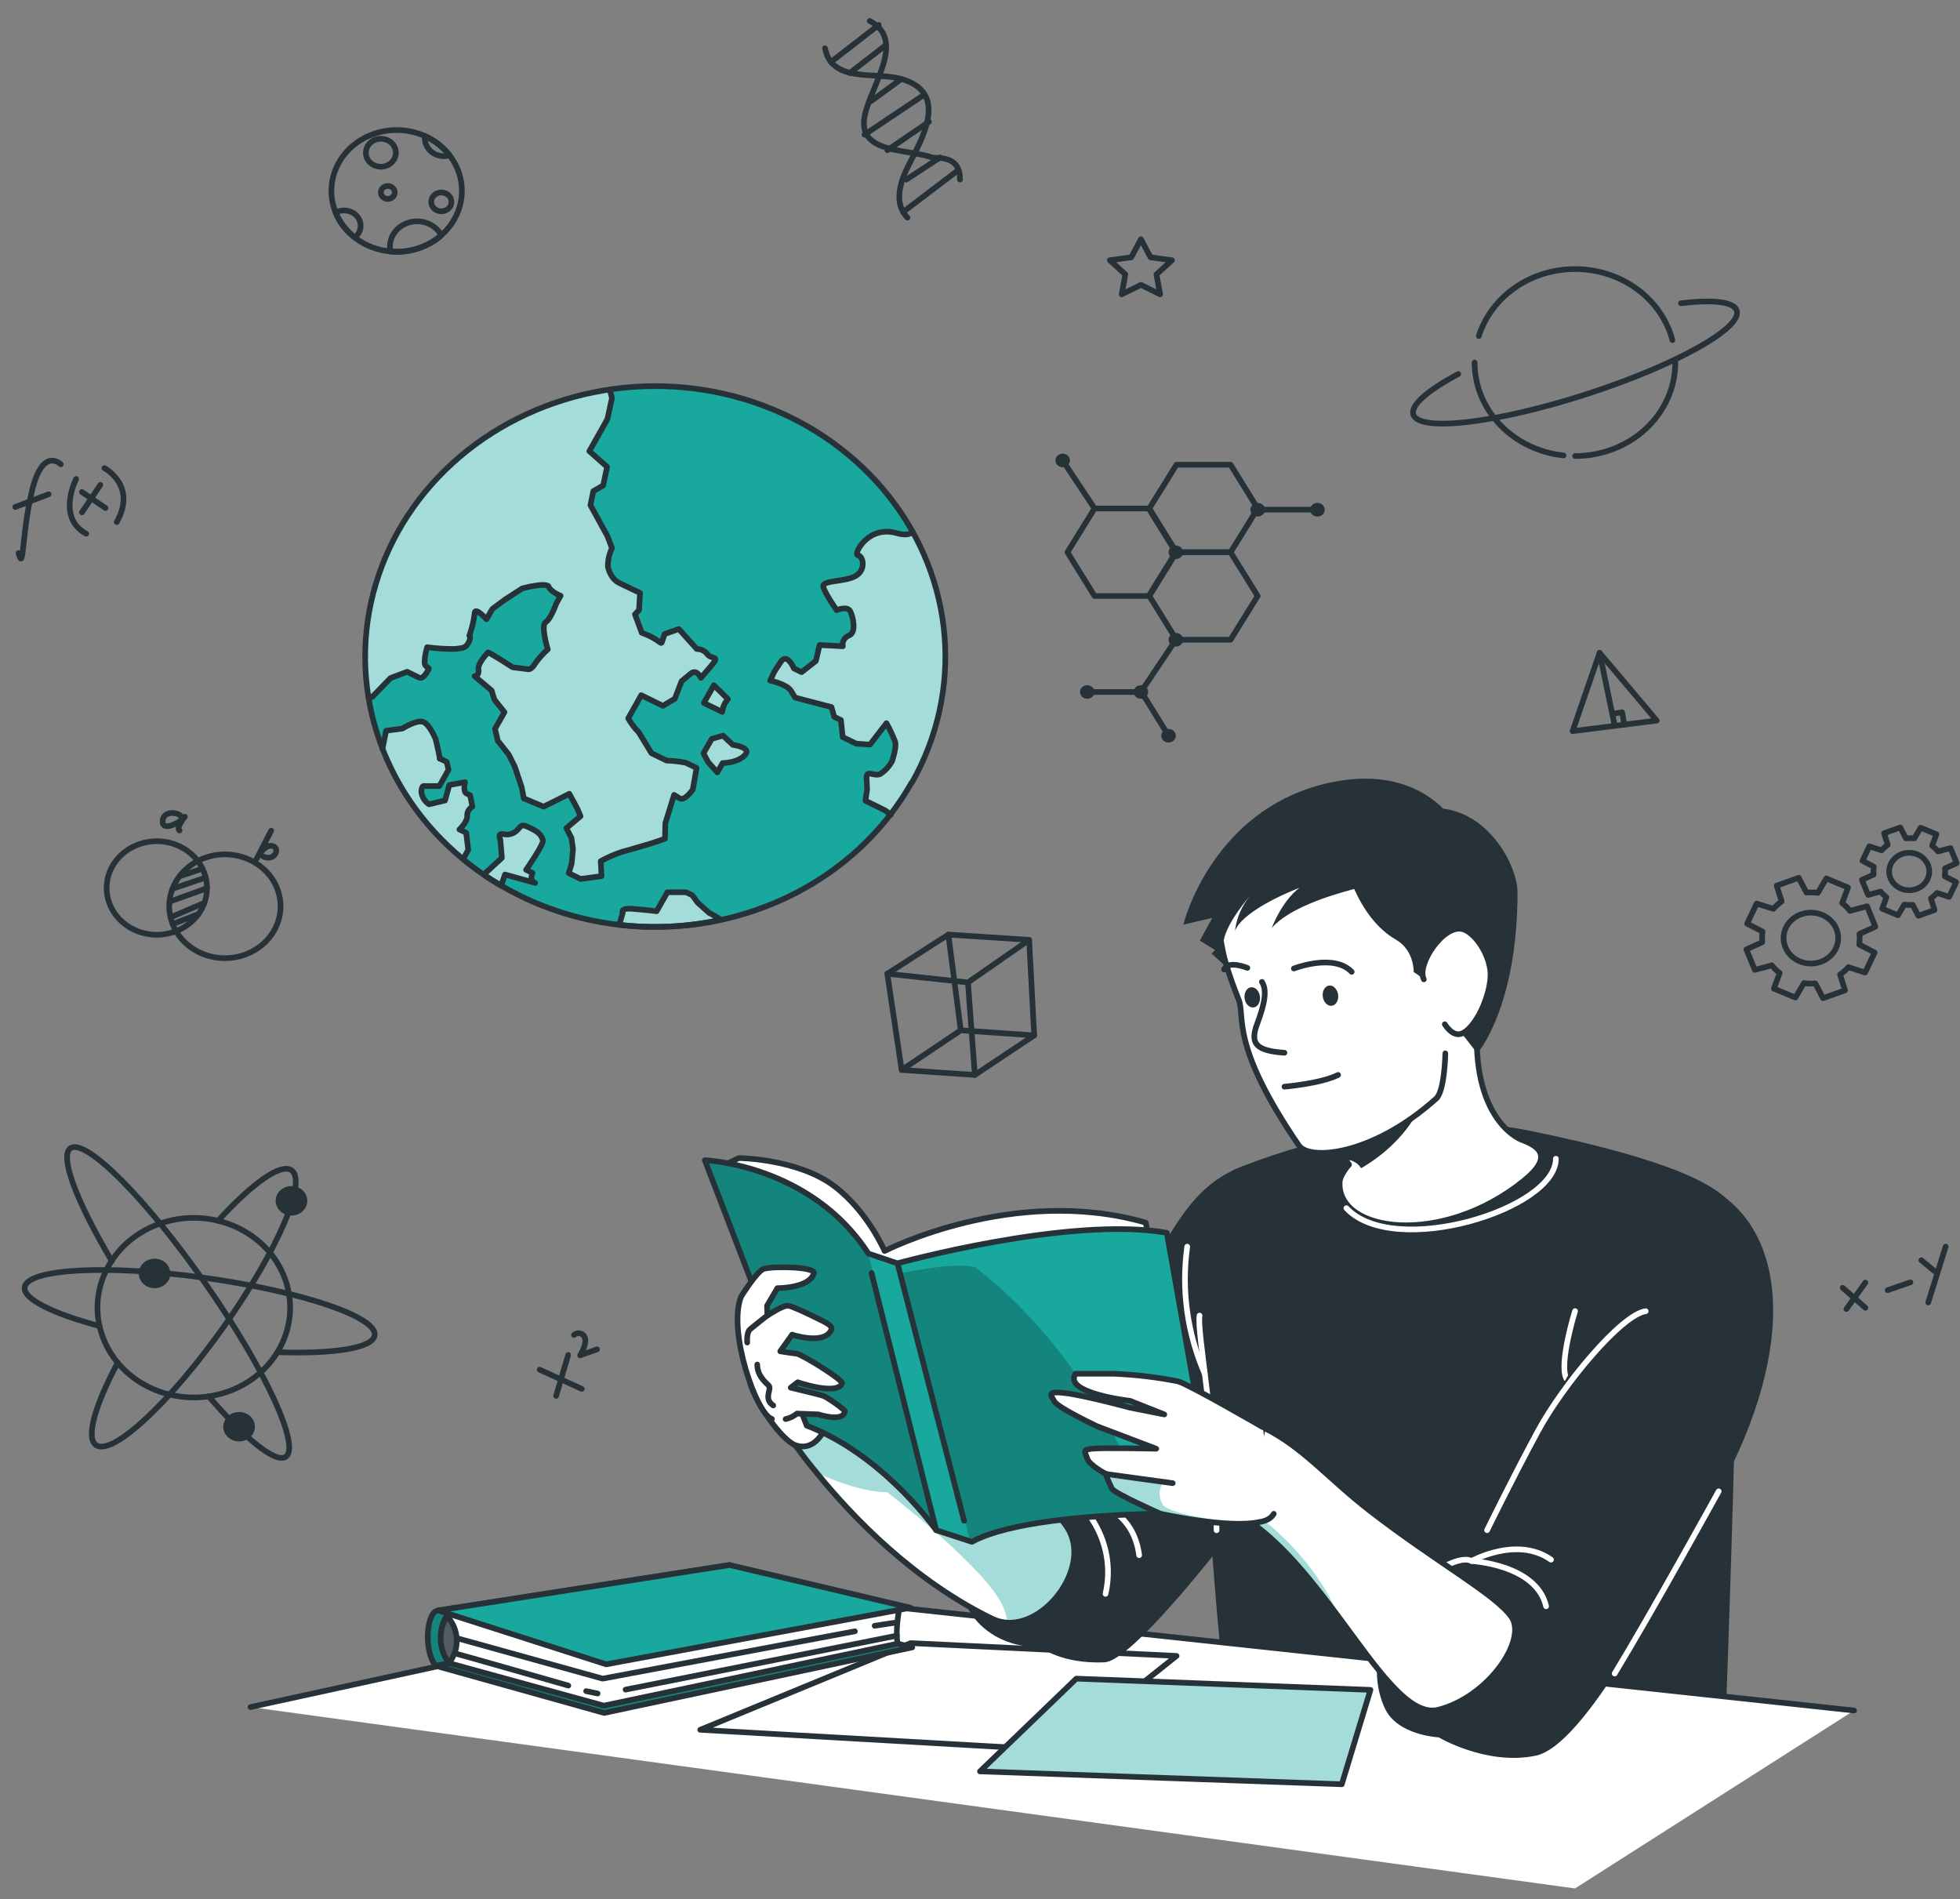 <svg width="516" height="500" viewBox="0 0 516 500" fill="none" xmlns="http://www.w3.org/2000/svg">
<rect x="0" y="0" width="516" height="500" fill="#808080" stroke="none"/>
<path d="M4.884 145.596C6.313 150.879 5.611 141.16 8.408 129.286C11.204 117.413 16.011 122.221 16.011 122.221" stroke="#263238" stroke-width="1.488" stroke-linecap="round" stroke-linejoin="round"/>
<path d="M4.012 133.463L12.79 130.11" stroke="#263238" stroke-width="1.488" stroke-linecap="round" stroke-linejoin="round"/>
<path d="M20.043 126.081C20.043 126.081 14.8 136.239 22.707 140.506" stroke="#263238" stroke-width="1.488" stroke-linecap="round" stroke-linejoin="round"/>
<path d="M27.489 123.237C27.489 123.237 36.158 127.751 30.734 137.436" stroke="#263238" stroke-width="1.488" stroke-linecap="round" stroke-linejoin="round"/>
<path d="M21.556 129.512L27.767 133.734" stroke="#263238" stroke-width="1.488" stroke-linecap="round" stroke-linejoin="round"/>
<path d="M26.424 127.65L21.569 134.862" stroke="#263238" stroke-width="1.488" stroke-linecap="round" stroke-linejoin="round"/>
<path d="M54.316 235.75C55.498 229.039 50.62 222.706 43.421 221.604C36.221 220.503 29.428 225.051 28.246 231.762C27.065 238.473 31.943 244.806 39.142 245.908C46.341 247.009 53.135 242.461 54.316 235.75Z" stroke="#263238" stroke-width="1.488" stroke-linecap="round" stroke-linejoin="round"/>
<path d="M62.152 251.951C70.078 250.436 75.186 243.217 73.56 235.828C71.935 228.44 64.191 223.678 56.265 225.193C48.339 226.709 43.231 233.927 44.857 241.316C46.483 248.705 54.226 253.467 62.152 251.951Z" stroke="#263238" stroke-width="1.488" stroke-linecap="round" stroke-linejoin="round"/>
<path d="M53.315 228.669L47.237 230.689" stroke="#263238" stroke-width="1.488" stroke-linecap="round" stroke-linejoin="round"/>
<path d="M54.163 231.005L45.421 233.951" stroke="#263238" stroke-width="1.488" stroke-linecap="round" stroke-linejoin="round"/>
<path d="M54.489 233.827L44.73 237.326" stroke="#263238" stroke-width="1.488" stroke-linecap="round" stroke-linejoin="round"/>
<path d="M53.8 237.676L44.9 241.468" stroke="#263238" stroke-width="1.488" stroke-linecap="round" stroke-linejoin="round"/>
<path d="M52.225 240.633L45.469 243.252" stroke="#263238" stroke-width="1.488" stroke-linecap="round" stroke-linejoin="round"/>
<path d="M47.661 214.989C47.285 213.86 42.999 213.16 42.818 216.118C42.636 219.075 47.334 216.614 48.666 214.989C48.666 214.989 46.244 218.025 47.261 218.623" stroke="#263238" stroke-width="1.488" stroke-linecap="round" stroke-linejoin="round"/>
<path d="M71.392 218.668L67.59 226.039C67.59 226.039 69.491 222.348 71.525 222.653C74.031 223.07 72.36 226.897 69.333 225.486" stroke="#263238" stroke-width="1.488" stroke-linecap="round" stroke-linejoin="round"/>
<path d="M485.124 339.011L491.093 344.27" stroke="#263238" stroke-width="1.488" stroke-linecap="round" stroke-linejoin="round"/>
<path d="M491.093 337.634L486.093 344.598" stroke="#263238" stroke-width="1.488" stroke-linecap="round" stroke-linejoin="round"/>
<path d="M496.965 339.631L502.947 337.555" stroke="#263238" stroke-width="1.488" stroke-linecap="round" stroke-linejoin="round"/>
<path d="M505.816 331.753L509.448 334.744" stroke="#263238" stroke-width="1.488" stroke-linecap="round" stroke-linejoin="round"/>
<path d="M512.233 328.152L507.632 342.871" stroke="#263238" stroke-width="1.488" stroke-linecap="round" stroke-linejoin="round"/>
<path d="M233.599 256.333L249.666 246.028L270.939 247.416L272.271 272.564L256.652 282.971L237.376 281.661L233.599 256.333Z" stroke="#263238" stroke-width="1.488" stroke-linecap="round" stroke-linejoin="round"/>
<path d="M237.376 281.661L252.934 271.221L272.27 272.564" stroke="#263238" stroke-width="1.488" stroke-linecap="round" stroke-linejoin="round"/>
<path d="M252.935 271.221L249.666 246.028" stroke="#263238" stroke-width="1.488" stroke-linecap="round" stroke-linejoin="round"/>
<path d="M233.599 256.333L254.823 258.624L270.939 247.416" stroke="#263238" stroke-width="1.488" stroke-linecap="round" stroke-linejoin="round"/>
<path d="M254.824 258.624L256.652 282.971" stroke="#263238" stroke-width="1.488" stroke-linecap="round" stroke-linejoin="round"/>
<path d="M421.123 171.85L414.003 192.471L436.161 189.683L421.123 171.85Z" stroke="#263238" stroke-width="1.488" stroke-linecap="round" stroke-linejoin="round"/>
<path d="M421.123 171.85L425.082 190.959" stroke="#263238" stroke-width="1.488" stroke-linecap="round" stroke-linejoin="round"/>
<path d="M424.453 187.9L427.044 187.516L427.649 190.756" stroke="#263238" stroke-width="1.488" stroke-linecap="round" stroke-linejoin="round"/>
<path d="M142.088 360.558L153.155 365.625" stroke="#263238" stroke-width="1.488" stroke-linecap="round" stroke-linejoin="round"/>
<path d="M149.583 356.686L146.411 367.465" stroke="#263238" stroke-width="1.488" stroke-linecap="round" stroke-linejoin="round"/>
<path d="M151.121 351.426C151.303 351.251 151.526 351.118 151.772 351.038C152.019 350.957 152.282 350.932 152.541 350.964C152.8 350.996 153.048 351.084 153.264 351.221C153.48 351.358 153.658 351.541 153.785 351.754C154.899 353.379 152.719 356.788 152.719 356.788L157.163 355.207" stroke="#263238" stroke-width="1.488" stroke-linecap="round" stroke-linejoin="round"/>
<path d="M228.974 5.513C239.544 11.055 227.436 24.599 227.436 32.5C227.436 40.401 239.544 39.272 245.598 41.53C248.019 41.53 252.862 41.53 252.729 47.264" stroke="#263238" stroke-width="1.488" stroke-linecap="round" stroke-linejoin="round"/>
<path d="M217.193 12.703C219.033 22.037 230.511 18.73 237.558 20.863C249.666 24.532 242.946 36.18 239.338 43.223C237.171 47.422 235.015 53.313 238.89 57.298" stroke="#263238" stroke-width="1.488" stroke-linecap="round" stroke-linejoin="round"/>
<path d="M218.743 16.326L231.347 6.563" stroke="#263238" stroke-width="1.488" stroke-linecap="round" stroke-linejoin="round"/>
<path d="M223.683 19.238L233.175 11.901" stroke="#263238" stroke-width="1.488" stroke-linecap="round" stroke-linejoin="round"/>
<path d="M229.264 26.665L237.279 20.796" stroke="#263238" stroke-width="1.488" stroke-linecap="round" stroke-linejoin="round"/>
<path d="M227.605 35.446L243.273 24.949" stroke="#263238" stroke-width="1.488" stroke-linecap="round" stroke-linejoin="round"/>
<path d="M233.611 39.543L244.532 32.071" stroke="#263238" stroke-width="1.488" stroke-linecap="round" stroke-linejoin="round"/>
<path d="M238.26 55.424L251.906 45.063" stroke="#263238" stroke-width="1.488" stroke-linecap="round" stroke-linejoin="round"/>
<path d="M238.599 47.275L247.498 41.44" stroke="#263238" stroke-width="1.488" stroke-linecap="round" stroke-linejoin="round"/>
<path d="M60.435 366.18C73.436 361.333 79.76 347.578 74.56 335.458C69.36 323.338 54.605 317.443 41.604 322.291C28.603 327.138 22.279 340.893 27.48 353.013C32.679 365.133 47.434 371.028 60.435 366.18Z" stroke="#263238" stroke-width="1.488" stroke-linecap="round" stroke-linejoin="round"/>
<path d="M57.395 321.369C66.234 311.696 73.753 306.222 76.647 308.005C81.054 310.703 73.147 329.123 58.993 349.135C44.84 369.147 29.79 383.188 25.382 380.479C22.477 378.707 24.922 370.106 30.976 358.718" stroke="#263238" stroke-width="1.488" stroke-linecap="round" stroke-linejoin="round"/>
<path d="M26.206 349.09C13.88 345.783 6.01 341.923 6.507 338.841C7.221 333.965 28.518 332.837 53.957 336.392C79.395 339.947 99.397 346.686 98.634 351.539C98.089 354.925 87.737 356.472 73.026 355.952" stroke="#263238" stroke-width="1.488" stroke-linecap="round" stroke-linejoin="round"/>
<path d="M29.439 331.967C20.14 316.324 15.491 304.122 18.639 302.215C22.779 299.72 38.786 315.906 54.393 338.333C69.999 360.761 79.286 381.032 75.157 383.538C72.421 385.186 64.49 378.662 54.913 367.555" stroke="#263238" stroke-width="1.488" stroke-linecap="round" stroke-linejoin="round"/>
<path d="M80.219 318.231C79.767 318.873 79.122 319.375 78.364 319.675C77.606 319.975 76.77 320.059 75.962 319.917C75.153 319.774 74.408 319.411 73.82 318.874C73.232 318.337 72.828 317.649 72.659 316.898C72.49 316.147 72.564 315.366 72.871 314.654C73.178 313.942 73.704 313.331 74.383 312.898C75.062 312.464 75.864 312.228 76.687 312.219C77.51 312.21 78.318 312.429 79.008 312.847C79.467 313.126 79.863 313.487 80.173 313.908C80.483 314.33 80.7 314.805 80.812 315.305C80.925 315.805 80.93 316.321 80.828 316.823C80.726 317.325 80.519 317.804 80.219 318.231Z" fill="#263238"/>
<path d="M66.428 377.703C65.977 378.344 65.331 378.847 64.574 379.147C63.816 379.447 62.98 379.531 62.171 379.388C61.362 379.245 60.617 378.883 60.029 378.345C59.442 377.808 59.038 377.121 58.869 376.37C58.7 375.619 58.774 374.838 59.08 374.126C59.387 373.414 59.913 372.802 60.593 372.369C61.272 371.935 62.074 371.699 62.897 371.69C63.72 371.682 64.527 371.9 65.217 372.319C65.677 372.597 66.073 372.958 66.382 373.38C66.692 373.801 66.909 374.276 67.022 374.776C67.134 375.276 67.14 375.792 67.038 376.295C66.936 376.797 66.729 377.275 66.428 377.703Z" fill="#263238"/>
<path d="M44.174 337.351C43.722 337.993 43.077 338.496 42.319 338.796C41.562 339.096 40.726 339.179 39.917 339.037C39.108 338.894 38.363 338.531 37.775 337.994C37.187 337.457 36.783 336.769 36.614 336.018C36.446 335.267 36.519 334.487 36.826 333.775C37.133 333.063 37.659 332.451 38.338 332.018C39.017 331.584 39.819 331.348 40.642 331.339C41.465 331.33 42.273 331.549 42.963 331.968C43.888 332.533 44.535 333.417 44.763 334.426C44.989 335.435 44.778 336.487 44.174 337.351Z" fill="#263238"/>
<path d="M309.708 168.407H323.97L331.102 156.895L323.97 145.382H309.708L302.576 156.895L309.708 168.407Z" stroke="#263238" stroke-width="1.488" stroke-linecap="round" stroke-linejoin="round"/>
<path d="M307.637 193.679L300.506 182.166H286.243" stroke="#263238" stroke-width="1.488" stroke-linecap="round" stroke-linejoin="round"/>
<path d="M288.156 156.894H302.419L309.55 145.382L302.419 133.858H288.156L281.024 145.382L288.156 156.894Z" stroke="#263238" stroke-width="1.488" stroke-linecap="round" stroke-linejoin="round"/>
<path d="M309.708 145.382H323.97L331.102 133.858L323.97 122.345H309.708L302.576 133.858L309.708 145.382Z" stroke="#263238" stroke-width="1.488" stroke-linecap="round" stroke-linejoin="round"/>
<path d="M309.551 147.165C310.607 147.165 311.464 146.367 311.464 145.382C311.464 144.397 310.607 143.598 309.551 143.598C308.494 143.598 307.638 144.397 307.638 145.382C307.638 146.367 308.494 147.165 309.551 147.165Z" fill="#263238"/>
<path d="M279.766 122.988C280.822 122.988 281.679 122.19 281.679 121.205C281.679 120.22 280.822 119.422 279.766 119.422C278.709 119.422 277.853 120.22 277.853 121.205C277.853 122.19 278.709 122.988 279.766 122.988Z" fill="#263238"/>
<path d="M305.724 193.679C305.724 193.326 305.836 192.981 306.047 192.688C306.257 192.395 306.555 192.166 306.905 192.031C307.255 191.896 307.639 191.861 308.01 191.93C308.381 191.999 308.722 192.168 308.99 192.418C309.257 192.667 309.44 192.985 309.513 193.331C309.587 193.677 309.549 194.035 309.405 194.361C309.26 194.687 309.015 194.966 308.7 195.162C308.385 195.358 308.015 195.462 307.637 195.462C307.386 195.462 307.137 195.416 306.905 195.326C306.673 195.237 306.462 195.105 306.284 194.94C306.107 194.774 305.966 194.578 305.87 194.361C305.774 194.145 305.724 193.913 305.724 193.679Z" fill="#263238"/>
<path d="M286.243 183.95C287.3 183.95 288.156 183.151 288.156 182.166C288.156 181.181 287.3 180.383 286.243 180.383C285.187 180.383 284.33 181.181 284.33 182.166C284.33 183.151 285.187 183.95 286.243 183.95Z" fill="#263238"/>
<path d="M344.905 134.185C344.905 133.83 345.018 133.482 345.23 133.187C345.442 132.891 345.744 132.661 346.096 132.526C346.449 132.39 346.836 132.356 347.21 132.426C347.584 132.496 347.927 132.668 348.195 132.92C348.464 133.172 348.647 133.493 348.72 133.842C348.792 134.191 348.753 134.552 348.605 134.88C348.457 135.207 348.209 135.487 347.891 135.683C347.572 135.878 347.199 135.982 346.818 135.98C346.566 135.98 346.316 135.933 346.083 135.843C345.85 135.752 345.639 135.62 345.461 135.453C345.283 135.287 345.142 135.089 345.047 134.871C344.952 134.653 344.903 134.42 344.905 134.185Z" fill="#263238"/>
<path d="M300.36 183.95C301.417 183.95 302.273 183.151 302.273 182.166C302.273 181.181 301.417 180.383 300.36 180.383C299.304 180.383 298.447 181.181 298.447 182.166C298.447 183.151 299.304 183.95 300.36 183.95Z" fill="#263238"/>
<path d="M329.189 134.185C329.189 133.83 329.302 133.483 329.513 133.188C329.725 132.893 330.026 132.663 330.377 132.527C330.729 132.391 331.116 132.356 331.49 132.425C331.863 132.494 332.206 132.665 332.475 132.916C332.745 133.167 332.928 133.487 333.002 133.835C333.077 134.183 333.038 134.544 332.893 134.872C332.747 135.2 332.5 135.48 332.184 135.677C331.867 135.874 331.495 135.98 331.114 135.98C330.604 135.98 330.114 135.791 329.753 135.454C329.392 135.117 329.189 134.661 329.189 134.185Z" fill="#263238"/>
<path d="M307.637 168.419C307.635 168.063 307.746 167.714 307.957 167.417C308.167 167.12 308.468 166.889 308.82 166.751C309.172 166.614 309.56 166.578 309.935 166.647C310.31 166.715 310.654 166.887 310.924 167.138C311.194 167.39 311.377 167.711 311.451 168.06C311.525 168.409 311.486 168.771 311.339 169.099C311.191 169.428 310.943 169.708 310.624 169.904C310.306 170.101 309.932 170.204 309.55 170.202C309.044 170.199 308.559 170.01 308.201 169.676C307.843 169.343 307.64 168.891 307.637 168.419Z" fill="#263238"/>
<path d="M331.114 134.162H346.817" stroke="#263238" stroke-width="1.488" stroke-linecap="round" stroke-linejoin="round"/>
<path d="M309.55 168.419L300.36 182.166" stroke="#263238" stroke-width="1.488" stroke-linecap="round" stroke-linejoin="round"/>
<path d="M288.156 133.858L279.765 121.205" stroke="#263238" stroke-width="1.488" stroke-linecap="round" stroke-linejoin="round"/>
<path d="M389.316 88.473C390.961 83.289 394.39 78.754 399.074 75.567C403.757 72.38 409.436 70.718 415.233 70.837C421.03 70.957 426.624 72.851 431.153 76.228C435.681 79.604 438.891 84.276 440.289 89.522" stroke="#263238" stroke-width="1.488" stroke-linecap="round" stroke-linejoin="round"/>
<path d="M411.619 119.896C405.177 119.208 399.231 116.336 394.915 111.825C390.599 107.314 388.214 101.481 388.214 95.437" stroke="#263238" stroke-width="1.488" stroke-linecap="round" stroke-linejoin="round"/>
<path d="M441.052 95.437C441.052 101.964 438.272 108.223 433.322 112.84C428.372 117.456 421.659 120.051 414.657 120.054" stroke="#263238" stroke-width="1.488" stroke-linecap="round" stroke-linejoin="round"/>
<path d="M442.553 79.827C450.81 78.845 456.344 79.375 457.203 81.678C458.911 86.26 441.245 96.136 417.744 103.744C394.243 111.351 373.818 113.789 372.098 109.196C371.19 106.746 375.815 102.785 383.903 98.462" stroke="#263238" stroke-width="1.488" stroke-linecap="round" stroke-linejoin="round"/>
<path d="M300.361 62.964L302.891 67.738L308.545 68.506L304.453 72.231L305.422 77.479L300.361 74.996L295.3 77.479L296.268 72.231L292.176 68.506L297.83 67.738L300.361 62.964Z" stroke="#263238" stroke-width="1.488" stroke-linecap="round" stroke-linejoin="round"/>
<path d="M121.602 50.243C121.599 54.488 119.79 58.559 116.571 61.561C113.352 64.564 108.987 66.254 104.434 66.26C103.877 66.26 103.332 66.237 102.799 66.192C99.485 65.899 96.334 64.715 93.729 62.784C91.123 60.852 89.176 58.257 88.123 55.313C87.07 52.37 86.957 49.204 87.798 46.202C88.639 43.199 90.397 40.489 92.859 38.401C95.321 36.312 98.381 34.936 101.667 34.438C104.952 33.941 108.322 34.344 111.367 35.598C114.412 36.852 117 38.904 118.817 41.504C120.634 44.104 121.602 47.14 121.602 50.243V50.243Z" stroke="#263238" stroke-width="1.488" stroke-linecap="round" stroke-linejoin="round"/>
<path d="M118.854 53.133C118.856 53.624 118.702 54.106 118.411 54.516C118.119 54.925 117.704 55.245 117.218 55.435C116.731 55.625 116.195 55.675 115.678 55.581C115.16 55.486 114.685 55.251 114.311 54.904C113.937 54.557 113.682 54.115 113.578 53.633C113.475 53.151 113.527 52.651 113.728 52.197C113.929 51.742 114.271 51.354 114.709 51.08C115.147 50.807 115.663 50.661 116.19 50.661C116.894 50.661 117.57 50.921 118.069 51.384C118.568 51.848 118.851 52.476 118.854 53.133V53.133Z" stroke="#263238" stroke-width="1.488" stroke-linecap="round" stroke-linejoin="round"/>
<path d="M94.941 59.431C94.942 60.019 94.803 60.601 94.536 61.133C94.268 61.666 93.877 62.137 93.391 62.513C91.133 60.775 89.394 58.524 88.342 55.977C89.008 55.596 89.776 55.396 90.558 55.402C91.131 55.394 91.699 55.493 92.231 55.692C92.762 55.891 93.246 56.187 93.654 56.562C94.061 56.937 94.385 57.383 94.606 57.876C94.827 58.368 94.941 58.897 94.941 59.431Z" stroke="#263238" stroke-width="1.488" stroke-linecap="round" stroke-linejoin="round"/>
<path d="M116.19 61.948C113.015 64.751 108.807 66.311 104.434 66.305C103.877 66.305 103.332 66.282 102.799 66.237C102.702 65.803 102.653 65.36 102.654 64.916C102.655 63.416 103.199 61.96 104.199 60.784C105.198 59.608 106.595 58.781 108.162 58.437C109.728 58.094 111.374 58.253 112.831 58.891C114.288 59.528 115.472 60.605 116.19 61.948V61.948Z" stroke="#263238" stroke-width="1.488" stroke-linecap="round" stroke-linejoin="round"/>
<path d="M100.268 43.889C102.448 43.889 104.216 42.242 104.216 40.209C104.216 38.177 102.448 36.53 100.268 36.53C98.088 36.53 96.321 38.177 96.321 40.209C96.321 42.242 98.088 43.889 100.268 43.889Z" stroke="#263238" stroke-width="1.488" stroke-linecap="round" stroke-linejoin="round"/>
<path d="M103.925 50.661C103.925 50.998 103.818 51.328 103.617 51.608C103.416 51.888 103.131 52.107 102.796 52.236C102.462 52.365 102.095 52.398 101.74 52.333C101.385 52.267 101.06 52.105 100.804 51.866C100.548 51.628 100.374 51.324 100.304 50.993C100.233 50.663 100.269 50.32 100.408 50.009C100.546 49.697 100.78 49.431 101.081 49.244C101.382 49.057 101.735 48.957 102.097 48.957C102.337 48.957 102.575 49.001 102.796 49.086C103.018 49.172 103.22 49.298 103.39 49.456C103.559 49.614 103.694 49.802 103.786 50.009C103.878 50.216 103.925 50.437 103.925 50.661Z" stroke="#263238" stroke-width="1.488" stroke-linecap="round" stroke-linejoin="round"/>
<path d="M118.369 40.898C117.889 41.045 117.386 41.117 116.88 41.112C116.219 41.112 115.565 40.991 114.955 40.755C114.344 40.519 113.79 40.172 113.323 39.736C112.856 39.3 112.486 38.782 112.234 38.213C111.983 37.643 111.854 37.033 111.855 36.417C111.843 36.221 111.843 36.025 111.855 35.83C114.449 36.983 116.689 38.725 118.369 40.898V40.898Z" stroke="#263238" stroke-width="1.488" stroke-linecap="round" stroke-linejoin="round"/>
<path d="M513.142 236.096L514.994 232.213L511.991 230.678C512.102 229.994 512.122 229.301 512.052 228.612L515.127 227.213L513.493 223.251L510.199 224.131C509.758 223.579 509.246 223.078 508.674 222.641L509.8 219.617L505.635 217.89L503.976 220.689C503.24 220.604 502.496 220.604 501.76 220.689L500.271 217.822L496.009 219.346L496.966 222.404C496.372 222.823 495.831 223.304 495.355 223.838L492.123 222.788L490.319 226.614L493.321 228.161C493.211 228.844 493.19 229.538 493.261 230.226L490.173 231.615L491.808 235.588L495.101 234.696C495.546 235.25 496.058 235.753 496.627 236.197L495.513 239.211L499.678 240.938L501.325 238.139C502.058 238.242 502.802 238.261 503.54 238.195L505.042 241.073L509.291 239.549L508.347 236.479C508.937 236.065 509.474 235.587 509.945 235.057L513.142 236.096ZM500.477 233.928C499.521 233.532 498.712 232.88 498.154 232.056C497.595 231.231 497.311 230.271 497.338 229.295C497.365 228.32 497.701 227.375 498.304 226.578C498.907 225.781 499.751 225.168 500.727 224.818C501.704 224.468 502.77 224.395 503.79 224.61C504.811 224.824 505.741 225.316 506.462 226.023C507.183 226.73 507.663 227.62 507.841 228.581C508.019 229.542 507.888 230.531 507.463 231.423C506.891 232.617 505.835 233.551 504.525 234.021C503.216 234.49 501.76 234.457 500.477 233.928V233.928Z" stroke="#263238" stroke-width="1.488" stroke-linecap="round" stroke-linejoin="round"/>
<path d="M491.008 256.017L493.527 250.746L489.458 248.647C489.603 247.72 489.628 246.78 489.531 245.848L493.72 243.951L491.529 238.567L487.061 239.775C486.464 239.02 485.769 238.338 484.991 237.743L486.516 233.635L480.814 231.253L478.574 235.046C477.579 234.913 476.572 234.886 475.571 234.967L473.537 231.073L467.749 233.15L469.045 237.303C468.241 237.87 467.51 238.522 466.866 239.245L462.47 237.868L459.952 243.139L464.02 245.238C463.875 246.165 463.851 247.105 463.948 248.037L459.758 249.933L461.986 255.317L466.454 254.121C467.054 254.873 467.749 255.555 468.524 256.153L466.999 260.25L472.665 262.597L474.905 258.794C475.899 258.932 476.907 258.959 477.908 258.873L479.942 262.767L485.729 260.701L484.434 256.536C485.238 255.973 485.969 255.326 486.613 254.606L491.008 256.017ZM473.815 253.071C472.516 252.531 471.417 251.644 470.658 250.522C469.9 249.4 469.515 248.093 469.553 246.767C469.592 245.441 470.051 244.156 470.873 243.073C471.695 241.99 472.844 241.16 474.172 240.686C475.501 240.212 476.951 240.116 478.339 240.41C479.726 240.704 480.989 241.376 481.967 242.339C482.945 243.303 483.594 244.515 483.833 245.822C484.072 247.13 483.889 248.474 483.308 249.685C482.924 250.489 482.373 251.214 481.688 251.82C481.003 252.425 480.197 252.899 479.315 253.213C478.433 253.528 477.494 253.677 476.55 253.653C475.606 253.628 474.677 253.431 473.815 253.071Z" stroke="#263238" stroke-width="1.488" stroke-linecap="round" stroke-linejoin="round"/>
<path d="M240.016 205.982C238.356 208.912 236.483 211.733 234.41 214.424C223.653 228.367 207.846 238.209 189.91 242.132C171.974 246.056 153.121 243.795 136.834 235.768C135.151 234.944 133.504 234.064 131.93 233.138C130.356 232.213 128.818 231.265 127.341 230.249C125.549 229.041 123.83 227.754 122.183 226.411C122.078 226.338 121.981 226.254 121.893 226.163C111.163 217.311 103.321 205.825 99.262 193.015C95.203 180.206 95.091 166.59 98.939 153.724C102.787 140.859 110.439 129.261 121.021 120.257C131.604 111.253 144.69 105.205 158.785 102.805C172.879 100.405 187.414 101.749 200.727 106.684C214.041 111.619 225.598 119.946 234.076 130.713C242.555 141.48 247.613 154.253 248.674 167.573C249.735 180.892 246.756 194.222 240.076 206.038L240.016 205.982Z" fill="#19A89D"/>
<g opacity="0.6">
<path d="M240.016 205.982C238.356 208.912 236.483 211.733 234.41 214.424L232.933 213.296L230.39 212.043L227.714 210.734L228.162 207.72L228.017 205C227.86 202.28 229.966 204.503 231.649 203.679C232.962 202.805 234.022 201.642 234.737 200.293C234.737 200.293 235.947 196.67 235.548 195.214C234.896 193.536 234.128 191.9 233.247 190.315L228.913 195.959L225.281 195.699L221.842 194.006L221.394 189.548L219.626 188.69L218.888 186.128L209.335 183.633L208.245 181.85C207.155 180.067 202.76 179.152 202.76 179.152L203.838 176.827L205.533 174.231C207.24 171.635 209.008 175.947 209.008 175.947L211.03 176.929L214.783 173.994L215.776 169.784L221.89 170.112C221.771 169.542 221.864 168.951 222.155 168.437C222.446 167.924 222.916 167.519 223.489 167.29C225.523 166.545 224.627 162.425 223.852 160.901C223.077 159.378 220.22 160.608 220.22 160.608C220.22 160.608 217.108 156.195 216.684 154.434C216.26 152.673 222.617 153.305 225.341 151.533C228.065 149.761 227.133 146.24 225.801 146.16C224.469 146.081 228.404 138.147 235.972 140.325C238.078 140.935 239.41 140.72 240.234 140.043C245.911 150.233 248.857 161.554 248.819 173.037C248.781 184.52 245.761 195.824 240.016 205.982Z" fill="white"/>
<path d="M187.069 175.45L184.478 178.487C184.478 178.487 183.376 176.037 181.802 177.358L179.38 179.367L177.625 183.949L174.477 185.846L172.552 184.909L170.736 184.006L168.762 183.035L166.873 186.421L165.336 189.13C166.085 190.46 167.017 191.693 168.108 192.798L171.45 198.295L175.518 200.214C177.215 200.273 178.904 200.461 180.567 200.778L183.364 202.144L182.371 207.788C182.371 207.788 180.264 210.982 178.86 210.101L177.443 209.232L175.143 216.659L175.046 220.745C175.046 220.745 173.678 221.276 172.297 221.705C170.917 222.133 171.789 221.908 168.895 222.743C166.001 223.578 166.232 223.544 163.883 224.165C161.88 224.818 159.954 225.658 158.131 226.671L158.337 230.599L152.804 231.355L149.704 229.82L150.467 227.337L150.831 223.454L150.407 220.553L149.075 217.991L152.804 214.842L151.981 212.867L149.862 208.939L145.382 211.196L143.082 212.325L137.875 210.147L137.306 207.201L135.563 201.907L133.94 198.611L131.059 194.977L130.332 191.85L131.955 188.983L132.814 187.471L130.163 184.141L129.436 181.771L124.968 177.99C124.968 177.99 126.264 177.911 125.973 176.229C125.683 174.547 128.528 171.714 128.528 171.714C130.138 172.504 134.969 175.642 134.969 175.642L139.195 176.184C139.195 176.184 140.043 176.184 140.866 174.694C141.828 173.324 142.957 172.062 144.232 170.936C144.232 170.936 142.282 164.626 143.675 163.78C145.067 162.933 146.484 158.802 146.484 158.802L147.598 156.827C147.598 156.827 144.97 155.754 144.474 154.456C143.978 153.158 137.5 154.885 137.5 154.885L133.032 157.775L129.509 160.314L127.983 163.012C127.983 163.012 124.872 159.524 124.86 161.477C124.622 163.479 124.151 165.451 123.455 167.358C123.455 167.358 124.097 167.674 123.249 169.186C122.402 170.698 121.481 170.619 119.617 170.834C117.186 170.857 114.757 170.702 112.352 170.371C112.352 170.371 111.141 174.547 111.977 175.27L112.8 175.97C112.8 175.97 111.505 179.006 110.221 178.374L107.098 176.839L102.727 178.487L97.883 183.475L96.806 183.272C93.838 164.713 98.849 145.811 110.75 130.678C122.651 115.544 140.48 105.402 160.359 102.457C160.638 103.586 160.94 104.647 160.94 104.647L159.73 110.223L158.18 112.977L156.848 115.336L154.971 118.654L159.778 122.785L158.749 127.672L156.146 129.196L155.395 132.864L159.863 141.002L161.074 144.197C160.326 145.726 159.958 147.392 159.996 149.073C159.996 149.073 160.541 152.12 162.926 153.328C165.311 154.535 168.447 155.958 168.447 155.958L168.193 160.472L167.115 161.601L168.907 166.466C174.368 168.464 173.847 170.134 174.368 168.464L174.901 166.804L178.618 165.552L183.352 170.823C183.903 170.816 184.447 170.938 184.933 171.179C185.42 171.42 185.834 171.771 186.137 172.2C187.517 173.825 189.672 172.414 187.069 175.45Z" fill="white"/>
<path d="M122.898 214.763C123.031 216.366 120.852 218.375 120.852 218.375L122.632 219.244L123.176 223.759L121.833 226.152C112.309 218.309 105.046 208.367 100.705 197.234L101.673 192.449L105.947 191.884C105.947 191.884 109.773 189.514 111.468 190.146C113.163 190.778 114.713 194.661 114.713 194.661C114.713 194.661 115.924 199.898 115.767 199.796H115.694H115.791L117.534 200.654L118.031 202.72L115.609 207.009H111.71C111.71 207.009 110.936 206.625 110.863 208.51C110.926 209.164 111.139 209.798 111.488 210.368C111.837 210.939 112.313 211.433 112.885 211.817L117.098 210.813L118.224 206.749L122.365 205.993C122.365 205.993 121.772 208.487 122.741 208.961L123.721 209.447L124.303 212.427C123.869 212.667 123.511 213.009 123.264 213.419C123.017 213.829 122.891 214.293 122.898 214.763Z" fill="white"/>
<path d="M142.924 221.152C142.549 220.181 142.391 219.334 139.812 218.07C137.233 216.806 137.391 217.258 136.374 218.307C135.936 218.847 135.338 219.256 134.653 219.482C133.969 219.709 133.229 219.744 132.523 219.583C130.828 219.233 131.712 221.016 131.712 221.016L132.124 225.836L127.341 230.238C128.818 231.253 130.348 232.217 131.93 233.127L132.947 230.215L140.89 232.382C139.207 231.919 140.2 229.775 140.2 229.775L138.505 228.94C138.505 228.94 143.299 222.1 142.924 221.152Z" fill="white"/>
<path d="M192.953 196.094L190.35 193.645L187.371 194.514L186.161 196.772L185.252 198.397L186.463 200.654L188.885 203.397L190.265 200.936C190.265 200.936 194.103 200.936 196.113 198.871C198.123 196.805 192.953 196.094 192.953 196.094Z" fill="white"/>
<path d="M185.301 185.044L190.144 187.415L190.338 186.354C190.59 185.504 191.036 184.714 191.646 184.04L187.941 180.383L185.301 185.044Z" fill="white"/>
<path d="M183.654 237.585L182.262 235.678L180.64 234.888H175.688L172.867 239.877C172.867 239.877 170.166 239.538 166.619 239.245C163.071 238.951 163.943 240.317 163.943 240.317L163.023 243.455C171.974 244.482 181.049 244.027 189.829 242.112C188.809 241.448 187.75 240.838 186.657 240.283L183.654 237.585Z" fill="white"/>
</g>
<path d="M240.016 205.982C238.356 208.912 236.483 211.733 234.41 214.424C223.653 228.367 207.846 238.209 189.91 242.132C171.974 246.056 153.121 243.795 136.834 235.768C135.151 234.944 133.504 234.064 131.93 233.138C130.356 232.213 128.818 231.265 127.341 230.249C125.549 229.041 123.83 227.754 122.183 226.411C122.078 226.338 121.981 226.254 121.893 226.163V226.163C111.163 217.311 103.321 205.825 99.262 193.015C95.203 180.206 95.091 166.59 98.939 153.724C102.787 140.859 110.439 129.261 121.021 120.257C131.604 111.253 144.69 105.205 158.785 102.805C172.879 100.405 187.414 101.749 200.727 106.684C214.041 111.619 225.598 119.946 234.076 130.713C242.555 141.48 247.613 154.253 248.674 167.573C249.735 180.892 246.756 194.222 240.076 206.038L240.016 205.982Z" stroke="#263238" stroke-width="1.488" stroke-linecap="round" stroke-linejoin="round"/>
<path d="M189.829 242.112C181.049 244.027 171.974 244.482 163.023 243.455L163.943 240.317C163.943 240.317 163.071 238.951 166.619 239.245C170.166 239.538 172.867 239.877 172.867 239.877L175.688 234.888H180.64L182.262 235.678L183.654 237.585L186.657 240.283C187.75 240.838 188.809 241.448 189.829 242.112Z" stroke="#263238" stroke-width="1.488" stroke-linecap="round" stroke-linejoin="round"/>
<path d="M240.282 140.054C239.459 140.732 238.127 140.946 236.02 140.336C228.453 138.158 224.53 146.082 225.85 146.172C227.169 146.262 228.102 149.829 225.39 151.544C222.677 153.26 216.309 152.673 216.733 154.445C217.156 156.217 220.268 160.619 220.268 160.619C220.268 160.619 223.053 159.4 223.84 160.913C224.627 162.425 225.523 166.556 223.489 167.301C222.916 167.53 222.446 167.935 222.155 168.449C221.864 168.962 221.771 169.553 221.89 170.123L215.776 169.796L214.783 174.006L211.03 176.94L209.008 175.958C209.008 175.958 207.24 171.647 205.533 174.243L203.838 176.839L202.76 179.164C202.76 179.164 207.155 180.078 208.245 181.861L209.335 183.645L218.888 186.139L219.626 188.701L221.394 189.559L221.842 194.018L225.402 195.756L229.034 196.015L233.369 190.372C234.249 191.956 235.017 193.593 235.669 195.27C236.093 196.726 234.858 200.35 234.858 200.35C234.143 201.698 233.083 202.861 231.77 203.736C230.039 204.56 227.92 202.336 228.138 205.056L228.283 207.776L227.835 210.79L230.511 212.099L233.054 213.352L234.531 214.481" stroke="#263238" stroke-width="1.488" stroke-linecap="round" stroke-linejoin="round"/>
<path d="M96.903 183.272L97.98 183.475L102.823 178.487L107.194 176.839L110.318 178.374C111.602 179.006 112.897 175.97 112.897 175.97L112.074 175.27C111.238 174.547 112.449 170.371 112.449 170.371C114.854 170.702 117.283 170.857 119.714 170.834C121.627 170.62 122.535 170.687 123.346 169.186C124.157 167.685 123.552 167.358 123.552 167.358C124.248 165.451 124.719 163.479 124.956 161.477C124.956 159.524 128.08 163.012 128.08 163.012L129.606 160.314L133.02 157.786L137.488 154.897C137.488 154.897 143.965 153.159 144.462 154.468C144.958 155.777 147.586 156.838 147.586 156.838L146.472 158.813C146.472 158.813 145.043 162.922 143.663 163.791C142.283 164.66 144.22 170.947 144.22 170.947C142.945 172.074 141.815 173.335 140.854 174.705C140.006 176.218 139.183 176.195 139.183 176.195L134.957 175.654C134.957 175.654 130.114 172.516 128.516 171.726C128.516 171.726 125.671 174.559 125.961 176.24C126.252 177.922 124.956 178.001 124.956 178.001L129.424 181.782L130.151 184.153L132.802 187.482L131.943 188.995L130.32 191.862L131.047 194.988L133.928 198.623L135.563 201.907L137.33 207.223L137.9 210.169L143.106 212.348L145.406 211.219L149.886 208.962L152.005 212.889L152.828 214.865L149.099 218.014L150.431 220.576L150.855 223.477L150.492 227.359L149.729 229.843L152.828 231.378L158.362 230.633L158.156 226.693C159.978 225.681 161.905 224.841 163.907 224.188C166.256 223.567 166.026 223.601 168.919 222.766C171.813 221.93 170.929 222.156 172.322 221.727C173.714 221.298 175.07 220.768 175.07 220.768L175.167 216.682L177.468 209.255L178.884 210.124C180.289 211.004 182.395 207.81 182.395 207.81L183.388 202.167L180.531 200.778C178.867 200.462 177.179 200.273 175.482 200.214L171.498 198.261L168.157 192.765C167.065 191.659 166.133 190.426 165.384 189.096L166.922 186.387L168.81 183.001L170.784 183.972L172.6 184.875L174.525 185.812L177.673 183.916L179.429 179.333L181.85 177.324C183.424 175.992 184.526 178.453 184.526 178.453L187.117 175.417C189.721 172.38 187.565 173.791 186.233 172.234C185.931 171.805 185.517 171.454 185.03 171.213C184.543 170.972 184 170.85 183.449 170.857L178.715 165.586L174.949 166.917L174.416 168.577C173.896 170.247 174.416 168.577 168.956 166.579L167.164 161.714L168.241 160.585L168.496 156.071C168.496 156.071 165.36 154.637 162.975 153.441C160.589 152.244 160.045 149.185 160.045 149.185C160.006 147.505 160.375 145.839 161.122 144.309L159.911 141.115L155.444 132.977L156.194 129.309L158.797 127.785L159.827 122.898L155.153 118.767L157.03 115.449L158.362 113.09L159.911 110.336L161.122 104.76C161.122 104.76 160.819 103.721 160.541 102.57" stroke="#263238" stroke-width="1.488" stroke-linecap="round" stroke-linejoin="round"/>
<path d="M122.244 226.4C122.15 226.299 122.044 226.208 121.929 226.129V226.129L123.273 223.736L122.728 219.221L120.949 218.352C120.949 218.352 123.128 216.343 122.995 214.74C122.971 214.262 123.086 213.787 123.326 213.364C123.567 212.941 123.925 212.586 124.363 212.336L123.782 209.357L122.801 208.871C121.832 208.397 122.426 205.903 122.426 205.903L118.285 206.659L117.159 210.722L112.945 211.727C112.374 211.343 111.897 210.849 111.549 210.278C111.2 209.708 110.986 209.074 110.923 208.42C110.996 206.535 111.771 206.919 111.771 206.919H115.67L118.091 202.63L117.595 200.564L115.851 199.706" stroke="#263238" stroke-width="1.488" stroke-linecap="round" stroke-linejoin="round"/>
<path d="M115.742 199.706C115.936 199.808 114.689 194.571 114.689 194.571C114.689 194.571 113.139 190.744 111.444 190.056C109.749 189.367 105.923 191.794 105.923 191.794L101.649 192.358L100.68 197.144" stroke="#263238" stroke-width="1.488" stroke-linecap="round" stroke-linejoin="round"/>
<path d="M132.947 230.215L131.93 233.127C130.316 232.209 128.786 231.246 127.341 230.238L132.124 225.836L131.712 221.016C131.712 221.016 130.828 219.233 132.523 219.583C133.229 219.744 133.969 219.709 134.653 219.482C135.338 219.256 135.936 218.847 136.374 218.307C137.366 217.258 137.245 216.806 139.812 218.07C142.379 219.334 142.549 220.181 142.924 221.152C143.299 222.122 138.505 228.973 138.505 228.973L140.2 229.809C140.2 229.809 139.207 231.953 140.89 232.416L132.947 230.215Z" stroke="#263238" stroke-width="1.488" stroke-linecap="round" stroke-linejoin="round"/>
<path d="M187.371 194.514L190.35 193.645L192.953 196.094C192.953 196.094 198.099 196.715 196.089 198.803C194.079 200.891 190.241 200.869 190.241 200.869L188.836 203.329L186.415 200.587L185.204 198.329L186.112 196.704L187.371 194.514Z" stroke="#263238" stroke-width="1.488" stroke-linecap="round" stroke-linejoin="round"/>
<path d="M191.646 184.04C191.036 184.714 190.59 185.504 190.338 186.354L190.144 187.415L185.301 185.044L187.941 180.383L191.646 184.04Z" stroke="#263238" stroke-width="1.488" stroke-linecap="round" stroke-linejoin="round"/>
<path d="M454.395 450.278C447.905 455.312 397.913 487.299 326.574 482.141C322.736 451.87 308.098 327.509 324.746 308.005C324.746 308.005 365.137 290.047 402.344 297.587C439.551 305.127 454.032 312.351 456.683 318.604C458.693 323.333 455.824 411.394 454.395 450.278Z" fill="#263238"/>
<path d="M401.108 310.872C379.678 328.175 352.072 324.518 352.678 311.233C352.774 309.156 355.16 306.583 355.16 306.583L354.324 305.387L350.692 300.274C348.04 296.447 344.723 291.639 342.41 288.14C340.473 285.16 388.771 257.462 388.771 273.388C388.771 295.826 400.588 300.048 400.588 300.048C405.043 301.718 409.196 304.359 401.108 310.872Z" fill="white" stroke="#263238" stroke-width="1.488" stroke-linecap="round" stroke-linejoin="round"/>
<path d="M414.657 345.139C414.657 345.139 410.335 358.955 412.381 362.916" stroke="white" stroke-width="1.488" stroke-linecap="round" stroke-linejoin="round"/>
<path d="M409.609 305.025C409.609 318.355 366.953 331.414 354.458 318.039" stroke="white" stroke-width="1.488" stroke-linecap="round" stroke-linejoin="round"/>
<path d="M374.52 289.641C374.52 289.641 371.663 299.687 358.344 307.531C357.709 306.514 356.683 305.76 355.475 305.42C355.074 305.36 354.665 305.36 354.264 305.42L350.632 300.307C357.521 295.68 374.52 289.641 374.52 289.641Z" fill="#263238"/>
<path d="M380.501 277.293C380.501 277.293 380.356 287.203 378.08 289.223C361.19 304.326 344.675 305.522 341.95 301.538C323.607 274.72 327.942 267.677 326.077 263.083C322.772 255.024 318.716 241.863 320.508 233.895C324.503 216.095 360.463 202.291 379.4 220.192C388.48 228.759 391.35 247.349 389.437 262.834" fill="white"/>
<path d="M380.501 277.293C380.501 277.293 380.356 287.203 378.08 289.223C361.19 304.326 344.675 305.522 341.95 301.538C323.607 274.72 327.942 267.677 326.077 263.083C322.772 255.024 318.716 241.863 320.508 233.895C324.503 216.095 360.463 202.291 379.4 220.192C388.48 228.759 391.35 247.349 389.437 262.834" stroke="#263238" stroke-width="1.488" stroke-linecap="round" stroke-linejoin="round"/>
<path d="M328.39 254.798C328.39 254.798 323.341 252.687 322.251 255.204" stroke="#263238" stroke-width="1.488" stroke-linecap="round" stroke-linejoin="round"/>
<path d="M340.63 254.956C340.63 254.956 351.128 250.859 355.85 255.836" stroke="#263238" stroke-width="1.488" stroke-linecap="round" stroke-linejoin="round"/>
<path d="M352.291 261.898C352.46 263.365 351.697 264.64 350.571 264.765C349.445 264.889 348.404 263.771 348.234 262.304C348.065 260.837 348.828 259.55 349.954 259.437C351.08 259.324 352.073 260.43 352.291 261.898Z" fill="#263238"/>
<path d="M331.707 262.338C331.889 263.805 331.114 265.092 329.988 265.205C328.862 265.318 327.821 264.223 327.651 262.755C327.481 261.288 328.244 260.001 329.37 259.889C330.496 259.776 331.513 260.871 331.707 262.338Z" fill="#263238"/>
<path d="M332.216 258.478C333.681 260.679 332.882 264.437 330.945 269.595C329.007 274.754 330.715 276.616 338.149 277.135" fill="white"/>
<path d="M332.216 258.478C333.681 260.679 332.882 264.437 330.945 269.595C329.007 274.754 330.715 276.616 338.149 277.135" stroke="#263238" stroke-width="1.488" stroke-linecap="round" stroke-linejoin="round"/>
<path d="M338.148 286.063C338.148 286.063 347.835 285.239 352.266 282.971" stroke="#263238" stroke-width="1.488" stroke-linecap="round" stroke-linejoin="round"/>
<path d="M399.511 234.888C399.511 228.183 392.415 214.424 379.969 212.878C372.813 205.903 362.618 203.341 350.244 205.993C321.646 212.111 312.94 238.432 311.693 242.789C311.572 243.195 311.512 243.421 311.512 243.421L319.164 241.615L315.871 247.608L319.878 250.08L318.958 251.028L323.607 255.204L322.154 247.574C323.05 242.653 329.128 235.768 329.128 235.768C326.91 238.449 325.528 241.647 325.133 245.012C327.554 239.154 342.084 233.725 342.084 233.725C337.374 237.292 334.819 244.267 334.819 244.267C339.299 239.12 349.796 235.791 356.516 234.019C358.78 239.109 362.376 244.425 367.51 247.371C372.353 250.148 372.183 255.882 372.183 255.882C377.394 259.258 381.233 264.173 383.08 269.832L388.94 277.304C388.94 277.304 399.511 265.216 399.511 234.888Z" fill="#263238"/>
<path d="M374.847 257.8C372.886 253.884 380.005 243.274 385.054 244.583C387.887 245.328 391.592 250.148 392.319 255.204C393.045 260.261 389.207 269.878 385.114 271.966C382.511 273.32 380.368 269.629 380.368 269.629" fill="white"/>
<path d="M374.847 257.8C372.886 253.884 380.005 243.274 385.054 244.583C387.887 245.328 391.592 250.148 392.319 255.204C393.045 260.261 389.207 269.878 385.114 271.966C382.511 273.32 380.368 269.629 380.368 269.629" stroke="#263238" stroke-width="1.488" stroke-linecap="round" stroke-linejoin="round"/>
<path d="M65.955 449.375L202.76 419.555L488.114 450.278L414.645 497.119L65.955 449.375Z" fill="white"/>
<path d="M65.955 449.375L202.76 419.555L488.114 450.278" fill="white"/>
<path d="M65.955 449.375L202.76 419.555L488.114 450.278" stroke="#263238" stroke-width="1.488" stroke-linecap="round" stroke-linejoin="round"/>
<path d="M184.344 455.357L239.725 432.535L309.744 435.91L278.603 460.73L184.344 455.357Z" fill="white" stroke="#263238" stroke-width="1.488" stroke-linecap="round" stroke-linejoin="round"/>
<path d="M327.445 306.876C309.683 313.649 305.857 328.875 275.673 389.046C275.673 389.046 262.27 391.608 255.09 406.789C247.91 421.97 259.933 433.957 273.772 433.551C273.772 433.551 279.329 438.065 290.723 437.603C302.116 437.14 352.472 365.309 352.472 365.309L327.445 306.876Z" fill="#263238"/>
<path d="M280.964 392.579C288.907 399.17 293.471 408.843 291.05 419.566" stroke="white" stroke-width="1.488" stroke-linecap="round" stroke-linejoin="round"/>
<path d="M288.628 395.75C288.628 395.75 298.387 397.737 299.9 409.385" stroke="white" stroke-width="1.488" stroke-linecap="round" stroke-linejoin="round"/>
<path d="M317.178 361.664C312.568 351.059 310.974 339.523 312.553 328.175" stroke="white" stroke-width="1.488" stroke-linecap="round" stroke-linejoin="round"/>
<path d="M315.798 346.313C315.059 351.054 320.314 376.292 320.278 402.827" stroke="white" stroke-width="1.488" stroke-linecap="round" stroke-linejoin="round"/>
<path d="M448.571 311.865C470.789 322.272 473.428 354.293 452.47 392.579C437.662 419.6 417.224 459.5 404.293 462.175C391.362 464.85 378.746 457.344 378.746 457.344C378.746 457.344 367.849 456.87 364.556 449.646C355.547 429.905 378.443 404.961 387.403 410.931C387.403 410.931 416.171 352.611 421.413 348.932" fill="#263238"/>
<path d="M362.497 437.648C359.555 424.024 382.56 407.952 387.403 410.932C387.403 410.932 404.487 411.823 407.041 422.839" stroke="white" stroke-width="1.488" stroke-linecap="round" stroke-linejoin="round"/>
<path d="M425.082 440.549C435.083 424.103 452.47 392.579 452.47 392.579" stroke="white" stroke-width="1.488" stroke-linecap="round" stroke-linejoin="round"/>
<path d="M387.403 410.931C387.403 410.931 399.377 404.25 408.325 410.57" stroke="white" stroke-width="1.488" stroke-linecap="round" stroke-linejoin="round"/>
<path d="M391.495 402.816C391.495 402.816 398.106 389.272 404.814 376.856C411.521 364.44 426.874 346.054 433.255 345.162" stroke="white" stroke-width="1.488" stroke-linecap="round" stroke-linejoin="round"/>
<path d="M265.308 427.162C263.87 427.097 262.465 426.739 261.192 426.113C240.609 416.101 224.602 399.554 214.965 387.68C211.218 383.142 207.769 378.397 204.637 373.47L209.577 353.74C209.577 353.74 214.226 365.027 232.908 376.122C251.59 387.217 273.784 390.874 280.964 402.083C287.32 411.846 276.121 427.648 265.308 427.162Z" fill="white"/>
<path opacity="0.4" d="M265.308 427.162C265.079 425.735 264.672 424.337 264.098 422.997C259.775 412.907 233.623 392.85 233.623 392.85C227.399 392.669 220.558 390.254 214.989 387.68C211.233 383.143 207.776 378.397 204.637 373.47L209.577 353.74C209.577 353.74 214.226 365.027 232.908 376.122C251.59 387.217 273.784 390.874 280.964 402.083C287.32 411.846 276.121 427.648 265.308 427.162Z" fill="#19A89D"/>
<path d="M265.308 427.162C263.87 427.097 262.465 426.739 261.192 426.113C240.609 416.101 224.602 399.554 214.965 387.68C211.218 383.142 207.769 378.397 204.637 373.47L209.577 353.74C209.577 353.74 214.226 365.027 232.908 376.122C251.59 387.217 273.784 390.874 280.964 402.083C287.32 411.846 276.121 427.648 265.308 427.162Z" stroke="#263238" stroke-width="1.488" stroke-linecap="round" stroke-linejoin="round"/>
<path d="M218.694 372.273C218.694 372.273 216.139 382.793 209.407 380.434C205.775 379.159 198.777 369.045 197.457 363.944L218.694 372.273Z" fill="white" stroke="#263238" stroke-width="1.488" stroke-linecap="round" stroke-linejoin="round"/>
<path d="M189.018 307.497L194.515 304.856C194.515 304.856 210.049 304.98 219.687 312.283C228.441 318.92 232.884 329.315 232.884 329.315C232.884 329.315 266.895 311.809 301.632 321.854L315.798 395.457L250.671 399.43L210.025 363.436L189.018 307.497Z" fill="white" stroke="#263238" stroke-width="1.488" stroke-linecap="round" stroke-linejoin="round"/>
<path d="M320.278 398.403C320.278 398.403 312.638 398.188 302.419 398.504C286.969 398.956 265.623 400.581 255.865 405.875L255.405 405.728L246.469 402.816L246.287 402.568C244.641 400.31 231.359 382.533 212.386 375.298L185.555 305.409C185.555 305.409 213.403 306.538 228.622 329.992L236.262 332.566C236.262 332.566 281.727 320.015 307.177 324.529L320.278 398.403Z" fill="#19A89D"/>
<path opacity="0.3" d="M246.287 402.579C244.641 400.322 231.359 382.545 212.386 375.31L185.555 305.42C185.555 305.42 213.403 306.549 228.622 330.004L246.287 402.579Z" fill="black" fill-opacity="0.7"/>
<path opacity="0.3" d="M302.419 398.504C286.97 398.956 265.624 400.581 255.865 405.875L255.405 405.728L237.558 335.094C237.558 335.094 252.16 332.035 256.652 333.581C256.64 333.604 286.328 354.022 302.419 398.504Z" fill="black" fill-opacity="0.7"/>
<path d="M320.278 398.403C320.278 398.403 312.638 398.188 302.419 398.504C286.969 398.956 265.623 400.581 255.865 405.875L255.405 405.728L246.469 402.816L246.287 402.568C244.641 400.31 231.359 382.533 212.386 375.298L185.555 305.409C185.555 305.409 213.403 306.538 228.622 329.992L236.262 332.566C236.262 332.566 281.727 320.015 307.177 324.529L320.278 398.403Z" stroke="#263238" stroke-width="1.488" stroke-linecap="round" stroke-linejoin="round"/>
<path d="M236.287 332.577L253.806 400.333" stroke="#263238" stroke-width="1.488" stroke-linecap="round" stroke-linejoin="round"/>
<path d="M246.469 402.827L229.446 335.117" stroke="#263238" stroke-width="1.488" stroke-linecap="round" stroke-linejoin="round"/>
<path d="M203.221 373.526C199.334 372.522 191.5 350.749 195.084 341.37C195.084 341.37 199.346 334.473 201.138 333.999C203.85 333.265 214.795 333.48 214.263 335.196C213.052 339.169 204.649 339.101 204.649 339.101L201.925 343.751L202.034 346.313C202.034 346.313 205.993 343.627 207.446 343.706C208.197 343.706 212.071 345.512 215.147 347.024C217.774 348.322 219.384 349.033 218.779 350.207C216.83 354.113 208.536 351.336 208.536 351.336L205.412 355.727C205.412 355.727 208.427 356.212 209.747 356.347C211.066 356.483 222.024 363.289 221.697 364.136C220.401 367.454 210.013 363.865 210.013 363.865L208.173 365.298C208.173 365.298 215.825 367.138 216.648 367.409C217.859 367.826 222.52 371.167 222.448 371.551C221.891 374.486 215.461 372.33 215.461 372.33L209.831 372.115C208.974 372.821 207.942 373.317 206.829 373.56" fill="white"/>
<path d="M203.221 373.526C199.334 372.522 191.5 350.749 195.084 341.37C195.084 341.37 199.346 334.473 201.138 333.999C203.85 333.265 214.795 333.48 214.263 335.196C213.052 339.169 204.649 339.101 204.649 339.101L201.925 343.751L202.034 346.313C202.034 346.313 205.993 343.627 207.446 343.706C208.197 343.706 212.071 345.512 215.147 347.024C217.774 348.322 219.384 349.033 218.779 350.207C216.83 354.113 208.536 351.336 208.536 351.336L205.412 355.727C205.412 355.727 208.427 356.212 209.747 356.347C211.066 356.483 222.024 363.289 221.697 364.136C220.401 367.454 210.013 363.865 210.013 363.865L208.173 365.298C208.173 365.298 215.825 367.138 216.648 367.409C217.859 367.826 222.52 371.167 222.448 371.551C221.891 374.486 215.461 372.33 215.461 372.33L209.831 372.115C208.974 372.821 207.942 373.317 206.829 373.56" stroke="#263238" stroke-width="1.488" stroke-linecap="round" stroke-linejoin="round"/>
<path d="M201.985 346.313C201.985 346.313 198.353 349.158 197.421 349.982C196.488 350.806 196.718 353.424 196.718 353.424" stroke="#263238" stroke-width="1.488" stroke-linecap="round" stroke-linejoin="round"/>
<path d="M199.358 359.203C199.358 362.07 201.416 363.808 202.361 364.734C203.305 365.659 200.847 368.176 203.571 369.982" stroke="#263238" stroke-width="1.488" stroke-linecap="round" stroke-linejoin="round"/>
<path d="M378.697 450.075C371.009 452.027 362.655 439.431 352.46 425.684C345.728 416.654 338.197 407.026 329.54 400.852C328.85 400.367 328.148 399.893 327.445 399.441L332.506 375.739C343.016 380.874 349.53 389.102 360.439 397.556C377.995 411.18 393.553 419.543 397.864 425.571C402.174 431.598 391.87 446.723 378.697 450.075Z" fill="white"/>
<path opacity="0.4" d="M352.46 425.672C345.728 416.643 338.197 407.015 329.54 400.841C330.681 400.895 331.822 400.734 332.894 400.367C332.894 400.367 346.576 410.717 352.46 425.672Z" fill="#19A89D"/>
<path d="M378.697 450.075C371.009 452.027 362.655 439.431 352.46 425.684C345.728 416.654 338.197 407.026 329.54 400.852C328.85 400.367 328.148 399.893 327.445 399.441L332.506 375.739C343.016 380.874 349.53 389.102 360.439 397.556C377.995 411.18 393.553 419.543 397.864 425.571C402.174 431.598 391.87 446.723 378.697 450.075Z" stroke="#263238" stroke-width="1.488" stroke-linecap="round" stroke-linejoin="round"/>
<path d="M335.34 398.504C334.814 399.381 333.947 400.035 332.918 400.333C332.645 400.433 332.366 400.52 332.083 400.593H331.853C323.728 402.568 305.446 398.459 305.446 398.459C305.446 398.459 293.471 393.154 292.745 391.902C292.239 390.909 291.79 389.892 291.401 388.854L291.074 387.962C291.074 387.962 286.764 385.705 286.231 383.944C285.698 382.183 284.79 381.687 287.442 381.371C290.093 381.055 304.392 381.371 304.392 381.371L288.834 375.456C288.834 375.456 278.53 370.614 277.574 368.91C276.617 367.206 275.419 366.077 280.686 366.754C285.952 367.431 297.455 370.547 297.455 370.547L306.523 372.341L297.515 368.763C297.515 368.763 279.79 366.765 283.143 361.63H293.205C298.905 361.864 304.574 362.536 310.156 363.639C313.086 364.474 332.458 375.693 332.458 375.693" fill="white"/>
<path opacity="0.4" d="M331.828 400.638C323.704 402.613 305.421 398.504 305.421 398.504C305.421 398.504 293.447 393.2 292.72 391.947C292.214 390.954 291.766 389.937 291.376 388.899L306.075 390.4C305.561 391.264 305.291 392.235 305.291 393.222C305.291 394.21 305.561 395.181 306.075 396.044C307.71 398.787 326.331 401.563 331.828 400.638Z" fill="#19A89D"/>
<path d="M335.34 398.504C334.814 399.381 333.947 400.035 332.918 400.333C332.645 400.433 332.366 400.52 332.083 400.593H331.853C323.728 402.568 305.446 398.459 305.446 398.459C305.446 398.459 293.471 393.154 292.745 391.902C292.239 390.909 291.79 389.892 291.401 388.854L291.074 387.962C291.074 387.962 286.764 385.705 286.231 383.944C285.698 382.183 284.79 381.687 287.442 381.371C290.093 381.055 304.392 381.371 304.392 381.371L288.834 375.456C288.834 375.456 278.53 370.614 277.574 368.91C276.617 367.206 275.419 366.077 280.686 366.754C285.952 367.431 297.455 370.547 297.455 370.547L306.523 372.341L297.515 368.763C297.515 368.763 279.79 366.765 283.143 361.63H293.205C298.905 361.864 304.574 362.536 310.156 363.639C313.086 364.474 332.458 375.693 332.458 375.693" stroke="#263238" stroke-width="1.488" stroke-linecap="round" stroke-linejoin="round"/>
<path d="M291.049 388.008L308.739 390.434" stroke="#263238" stroke-width="1.488" stroke-linecap="round" stroke-linejoin="round"/>
<path d="M114.713 438.506L159.051 450.921L240.173 433.664C240.173 433.664 190.628 420.548 190.168 420.875C189.708 421.203 114.713 438.506 114.713 438.506Z" fill="#19A89D"/>
<path opacity="0.3" d="M114.713 438.506L159.051 450.921L240.173 433.664C240.173 433.664 190.628 420.548 190.168 420.875C189.708 421.203 114.713 438.506 114.713 438.506Z" fill="black" fill-opacity="0.7"/>
<path d="M114.713 438.506L159.051 450.921L240.173 433.664C240.173 433.664 190.628 420.548 190.168 420.875C189.708 421.203 114.713 438.506 114.713 438.506Z" stroke="#263238" stroke-width="1.488" stroke-linecap="round" stroke-linejoin="round"/>
<path d="M115.354 423.945C112.243 424.149 111.468 434.6 114.713 438.506L186.342 424.645L192.081 411.981L115.354 423.945Z" fill="#19A89D"/>
<path opacity="0.3" d="M115.354 423.945C112.243 424.149 111.468 434.6 114.713 438.506L186.342 424.645L192.081 411.981L115.354 423.945Z" fill="black" fill-opacity="0.7"/>
<path d="M115.354 423.945C112.243 424.149 111.468 434.6 114.713 438.506L186.342 424.645L192.081 411.981L115.354 423.945Z" stroke="#263238" stroke-width="1.488" stroke-linecap="round" stroke-linejoin="round"/>
<path d="M236.698 423.799C236.698 423.799 235.633 429.295 236.323 432.682L158.967 449.003L118.188 437.806C118.188 437.806 113.95 430.819 117.643 425.39L192.154 413.595L236.698 423.799Z" fill="white" stroke="#263238" stroke-width="1.488" stroke-linecap="round" stroke-linejoin="round"/>
<path d="M115.354 423.945L192.081 411.981L239.725 423.234L159.596 438.122L115.354 423.945Z" fill="#19A89D" stroke="#263238" stroke-width="1.488" stroke-linecap="round" stroke-linejoin="round"/>
<path d="M118.079 430.627L158.652 441.892L225.063 429.431" stroke="#263238" stroke-width="1.488" stroke-linecap="round" stroke-linejoin="round"/>
<path d="M236.105 430.582L164.693 444.781" stroke="#263238" stroke-width="1.488" stroke-linecap="round" stroke-linejoin="round"/>
<path d="M119.036 435.063C119.653 435.12 149.62 443.72 149.62 443.72" stroke="#263238" stroke-width="1.488" stroke-linecap="round" stroke-linejoin="round"/>
<path d="M230.269 427.975L235.948 427.117" stroke="#263238" stroke-width="1.488" stroke-linecap="round" stroke-linejoin="round"/>
<path d="M157.332 445.808L154.317 445.176" stroke="#263238" stroke-width="1.488" stroke-linecap="round" stroke-linejoin="round"/>
<path d="M117.643 425.39C119.231 427.095 120.15 429.253 120.249 431.509C120.348 433.765 119.621 435.986 118.188 437.806C116.862 435.991 116.107 433.865 116.011 431.671C115.915 429.476 116.48 427.3 117.643 425.39Z" fill="#263238"/>
<path opacity="0.3" d="M117.643 425.39C119.231 427.095 120.15 429.253 120.249 431.509C120.348 433.765 119.621 435.986 118.188 437.806C116.862 435.991 116.107 433.865 116.011 431.671C115.915 429.476 116.48 427.3 117.643 425.39Z" fill="white" fill-opacity="0.7"/>
<path d="M117.643 425.39C119.231 427.095 120.15 429.253 120.249 431.509C120.348 433.765 119.621 435.986 118.188 437.806C116.862 435.991 116.107 433.865 116.011 431.671C115.915 429.476 116.48 427.3 117.643 425.39Z" stroke="#263238" stroke-width="1.488" stroke-linecap="round" stroke-linejoin="round"/>
<path d="M283.361 441.892L360.79 444.849L353.247 469.692L257.996 466.306L283.361 441.892Z" fill="white"/>
<path opacity="0.4" d="M283.361 441.892L360.79 444.849L353.247 469.692L257.996 466.306L283.361 441.892Z" fill="#19A89D"/>
<path d="M283.361 441.892L360.79 444.849L353.247 469.692L257.996 466.306L283.361 441.892Z" stroke="#263238" stroke-width="1.488" stroke-linecap="round" stroke-linejoin="round"/>
</svg>
